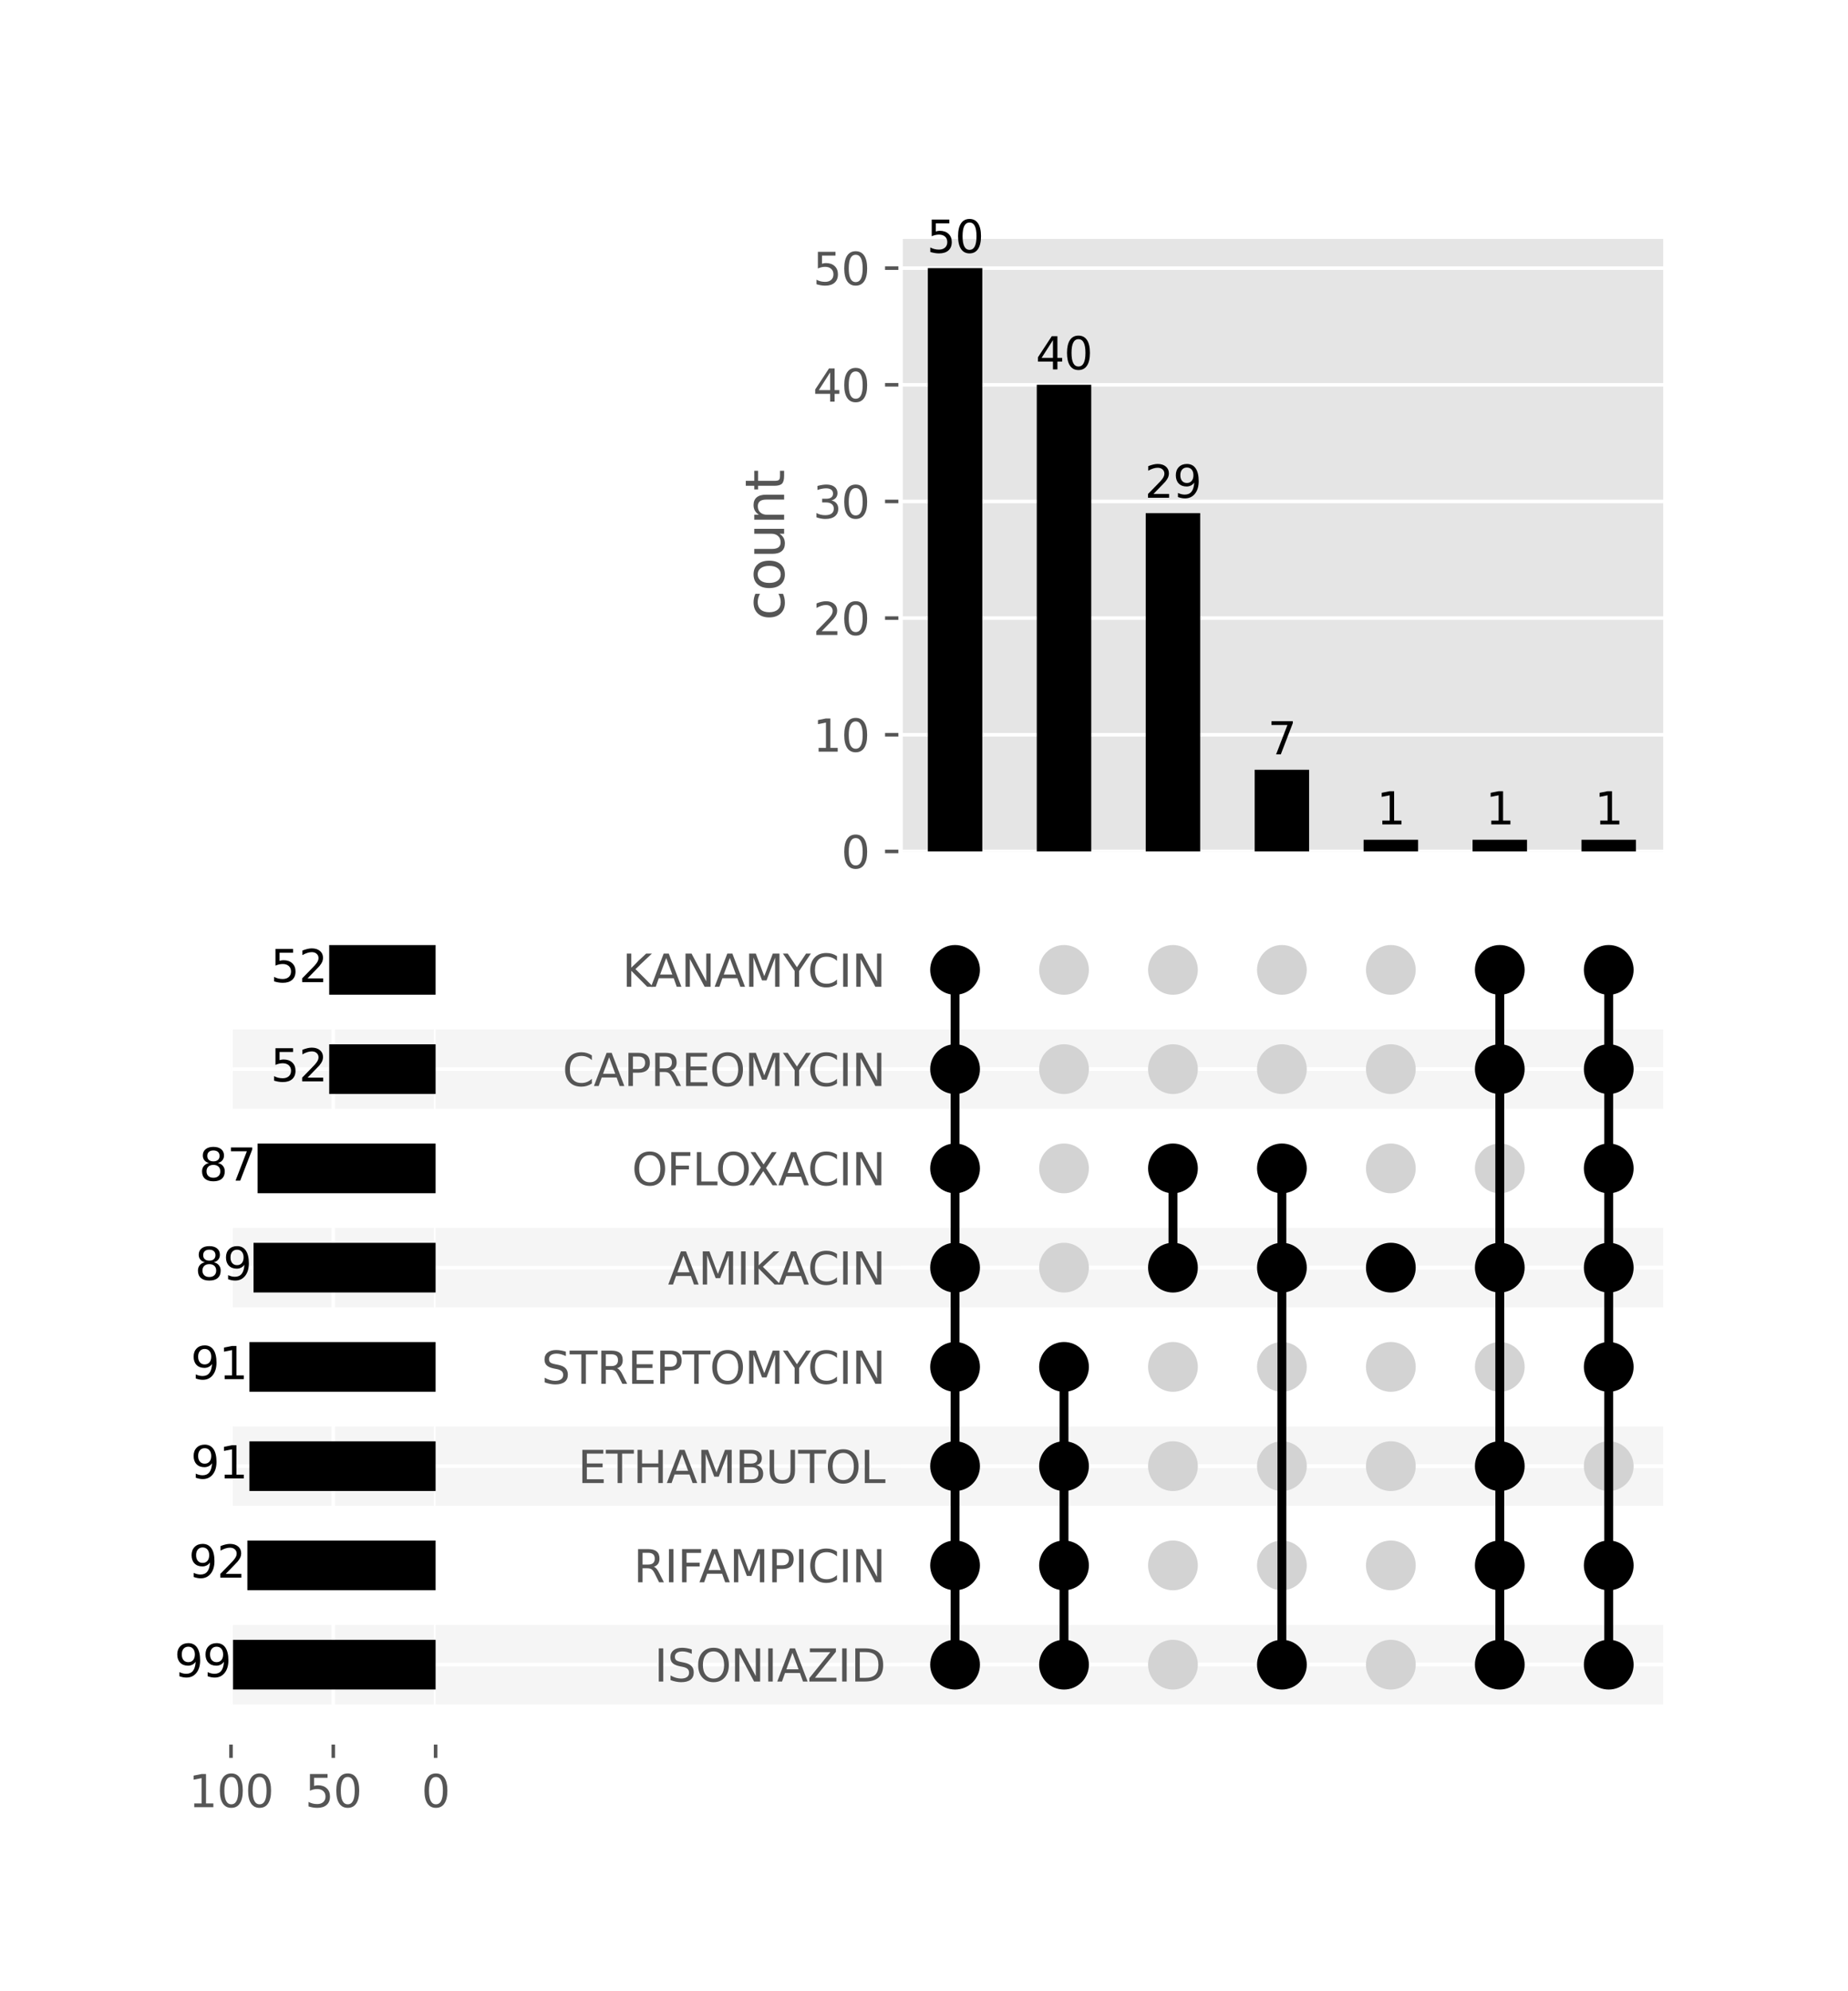 <?xml version="1.0" encoding="utf-8" standalone="no"?>
<!DOCTYPE svg PUBLIC "-//W3C//DTD SVG 1.1//EN"
  "http://www.w3.org/Graphics/SVG/1.1/DTD/svg11.dtd">
<svg height="448pt" version="1.1" viewBox="0 0 416 448" width="416pt" xmlns="http://www.w3.org/2000/svg" xmlns:xlink="http://www.w3.org/1999/xlink">
 <defs>
  <style type="text/css">*{stroke-linecap:butt;stroke-linejoin:round;}</style>
 </defs>
 <g id="figure_1">
  <g id="patch_1">
   <path d="M 0 448 
L 416 448 
L 416 0 
L 0 0 
z
" style="fill:#ffffff;"/>
  </g>
  <g id="axes_1"/>
  <g id="axes_2">
   <g id="patch_2">
    <path clip-path="url(#p3c4e59c5fb)" d="M 52 383.459 
L 374.4 383.459 
L 374.4 365.594 
L 52 365.594 
z
" style="fill:#f5f5f5;"/>
   </g>
   <g id="patch_3">
    <path clip-path="url(#p3c4e59c5fb)" d="M 52 338.798 
L 374.4 338.798 
L 374.4 320.933 
L 52 320.933 
z
" style="fill:#f5f5f5;"/>
   </g>
   <g id="patch_4">
    <path clip-path="url(#p3c4e59c5fb)" d="M 52 294.137 
L 374.4 294.137 
L 374.4 276.272 
L 52 276.272 
z
" style="fill:#f5f5f5;"/>
   </g>
   <g id="patch_5">
    <path clip-path="url(#p3c4e59c5fb)" d="M 52 249.476 
L 374.4 249.476 
L 374.4 231.611 
L 52 231.611 
z
" style="fill:#f5f5f5;"/>
   </g>
   <g id="matplotlib.axis_1"/>
   <g id="matplotlib.axis_2">
    <g id="ytick_1">
     <g id="line2d_1">
      <path clip-path="url(#p3c4e59c5fb)" d="M 52 374.526 
L 374.4 374.526 
" style="fill:none;stroke:#ffffff;stroke-linecap:square;stroke-width:0.8;"/>
     </g>
    </g>
    <g id="ytick_2">
     <g id="line2d_2">
      <path clip-path="url(#p3c4e59c5fb)" d="M 52 352.196 
L 374.4 352.196 
" style="fill:none;stroke:#ffffff;stroke-linecap:square;stroke-width:0.8;"/>
     </g>
    </g>
    <g id="ytick_3">
     <g id="line2d_3">
      <path clip-path="url(#p3c4e59c5fb)" d="M 52 329.865 
L 374.4 329.865 
" style="fill:none;stroke:#ffffff;stroke-linecap:square;stroke-width:0.8;"/>
     </g>
    </g>
    <g id="ytick_4">
     <g id="line2d_4">
      <path clip-path="url(#p3c4e59c5fb)" d="M 52 307.535 
L 374.4 307.535 
" style="fill:none;stroke:#ffffff;stroke-linecap:square;stroke-width:0.8;"/>
     </g>
    </g>
    <g id="ytick_5">
     <g id="line2d_5">
      <path clip-path="url(#p3c4e59c5fb)" d="M 52 285.204 
L 374.4 285.204 
" style="fill:none;stroke:#ffffff;stroke-linecap:square;stroke-width:0.8;"/>
     </g>
    </g>
    <g id="ytick_6">
     <g id="line2d_6">
      <path clip-path="url(#p3c4e59c5fb)" d="M 52 262.874 
L 374.4 262.874 
" style="fill:none;stroke:#ffffff;stroke-linecap:square;stroke-width:0.8;"/>
     </g>
    </g>
    <g id="ytick_7">
     <g id="line2d_7">
      <path clip-path="url(#p3c4e59c5fb)" d="M 52 240.543 
L 374.4 240.543 
" style="fill:none;stroke:#ffffff;stroke-linecap:square;stroke-width:0.8;"/>
     </g>
    </g>
    <g id="ytick_8">
     <g id="line2d_8">
      <path clip-path="url(#p3c4e59c5fb)" d="M 52 218.213 
L 374.4 218.213 
" style="fill:none;stroke:#ffffff;stroke-linecap:square;stroke-width:0.8;"/>
     </g>
    </g>
   </g>
  </g>
  <g id="axes_3">
   <g id="matplotlib.axis_3">
    <g id="ytick_9">
     <g id="line2d_9">
      <path clip-path="url(#p9ce8625aeb)" d="M 202.732 374.526 
L 374.4 374.526 
" style="fill:none;stroke:#ffffff;stroke-linecap:square;stroke-width:0.8;"/>
     </g>
     <g id="line2d_10"/>
     <g id="text_1">
      <!-- ISONIAZID -->
      <g style="fill:#555555;" transform="translate(147.29 378.326)scale(0.1 -0.1)">
       <defs>
        <path d="M 628 4666 
L 1259 4666 
L 1259 0 
L 628 0 
L 628 4666 
z
" id="DejaVuSans-49" transform="scale(0.016)"/>
        <path d="M 3425 4513 
L 3425 3897 
Q 3066 4069 2747 4153 
Q 2428 4238 2131 4238 
Q 1616 4238 1336 4038 
Q 1056 3838 1056 3469 
Q 1056 3159 1242 3001 
Q 1428 2844 1947 2747 
L 2328 2669 
Q 3034 2534 3370 2195 
Q 3706 1856 3706 1288 
Q 3706 609 3251 259 
Q 2797 -91 1919 -91 
Q 1588 -91 1214 -16 
Q 841 59 441 206 
L 441 856 
Q 825 641 1194 531 
Q 1563 422 1919 422 
Q 2459 422 2753 634 
Q 3047 847 3047 1241 
Q 3047 1584 2836 1778 
Q 2625 1972 2144 2069 
L 1759 2144 
Q 1053 2284 737 2584 
Q 422 2884 422 3419 
Q 422 4038 858 4394 
Q 1294 4750 2059 4750 
Q 2388 4750 2728 4690 
Q 3069 4631 3425 4513 
z
" id="DejaVuSans-53" transform="scale(0.016)"/>
        <path d="M 2522 4238 
Q 1834 4238 1429 3725 
Q 1025 3213 1025 2328 
Q 1025 1447 1429 934 
Q 1834 422 2522 422 
Q 3209 422 3611 934 
Q 4013 1447 4013 2328 
Q 4013 3213 3611 3725 
Q 3209 4238 2522 4238 
z
M 2522 4750 
Q 3503 4750 4090 4092 
Q 4678 3434 4678 2328 
Q 4678 1225 4090 567 
Q 3503 -91 2522 -91 
Q 1538 -91 948 565 
Q 359 1222 359 2328 
Q 359 3434 948 4092 
Q 1538 4750 2522 4750 
z
" id="DejaVuSans-4f" transform="scale(0.016)"/>
        <path d="M 628 4666 
L 1478 4666 
L 3547 763 
L 3547 4666 
L 4159 4666 
L 4159 0 
L 3309 0 
L 1241 3903 
L 1241 0 
L 628 0 
L 628 4666 
z
" id="DejaVuSans-4e" transform="scale(0.016)"/>
        <path d="M 2188 4044 
L 1331 1722 
L 3047 1722 
L 2188 4044 
z
M 1831 4666 
L 2547 4666 
L 4325 0 
L 3669 0 
L 3244 1197 
L 1141 1197 
L 716 0 
L 50 0 
L 1831 4666 
z
" id="DejaVuSans-41" transform="scale(0.016)"/>
        <path d="M 359 4666 
L 4025 4666 
L 4025 4184 
L 1075 531 
L 4097 531 
L 4097 0 
L 288 0 
L 288 481 
L 3238 4134 
L 359 4134 
L 359 4666 
z
" id="DejaVuSans-5a" transform="scale(0.016)"/>
        <path d="M 1259 4147 
L 1259 519 
L 2022 519 
Q 2988 519 3436 956 
Q 3884 1394 3884 2338 
Q 3884 3275 3436 3711 
Q 2988 4147 2022 4147 
L 1259 4147 
z
M 628 4666 
L 1925 4666 
Q 3281 4666 3915 4102 
Q 4550 3538 4550 2338 
Q 4550 1131 3912 565 
Q 3275 0 1925 0 
L 628 0 
L 628 4666 
z
" id="DejaVuSans-44" transform="scale(0.016)"/>
       </defs>
       <use xlink:href="#DejaVuSans-49"/>
       <use x="29.492" xlink:href="#DejaVuSans-53"/>
       <use x="92.969" xlink:href="#DejaVuSans-4f"/>
       <use x="171.68" xlink:href="#DejaVuSans-4e"/>
       <use x="246.484" xlink:href="#DejaVuSans-49"/>
       <use x="275.977" xlink:href="#DejaVuSans-41"/>
       <use x="344.385" xlink:href="#DejaVuSans-5a"/>
       <use x="412.891" xlink:href="#DejaVuSans-49"/>
       <use x="442.383" xlink:href="#DejaVuSans-44"/>
      </g>
     </g>
    </g>
    <g id="ytick_10">
     <g id="line2d_11">
      <path clip-path="url(#p9ce8625aeb)" d="M 202.732 352.196 
L 374.4 352.196 
" style="fill:none;stroke:#ffffff;stroke-linecap:square;stroke-width:0.8;"/>
     </g>
     <g id="line2d_12"/>
     <g id="text_2">
      <!-- RIFAMPICIN -->
      <g style="fill:#555555;" transform="translate(142.632 355.995)scale(0.1 -0.1)">
       <defs>
        <path d="M 2841 2188 
Q 3044 2119 3236 1894 
Q 3428 1669 3622 1275 
L 4263 0 
L 3584 0 
L 2988 1197 
Q 2756 1666 2539 1819 
Q 2322 1972 1947 1972 
L 1259 1972 
L 1259 0 
L 628 0 
L 628 4666 
L 2053 4666 
Q 2853 4666 3247 4331 
Q 3641 3997 3641 3322 
Q 3641 2881 3436 2590 
Q 3231 2300 2841 2188 
z
M 1259 4147 
L 1259 2491 
L 2053 2491 
Q 2509 2491 2742 2702 
Q 2975 2913 2975 3322 
Q 2975 3731 2742 3939 
Q 2509 4147 2053 4147 
L 1259 4147 
z
" id="DejaVuSans-52" transform="scale(0.016)"/>
        <path d="M 628 4666 
L 3309 4666 
L 3309 4134 
L 1259 4134 
L 1259 2759 
L 3109 2759 
L 3109 2228 
L 1259 2228 
L 1259 0 
L 628 0 
L 628 4666 
z
" id="DejaVuSans-46" transform="scale(0.016)"/>
        <path d="M 628 4666 
L 1569 4666 
L 2759 1491 
L 3956 4666 
L 4897 4666 
L 4897 0 
L 4281 0 
L 4281 4097 
L 3078 897 
L 2444 897 
L 1241 4097 
L 1241 0 
L 628 0 
L 628 4666 
z
" id="DejaVuSans-4d" transform="scale(0.016)"/>
        <path d="M 1259 4147 
L 1259 2394 
L 2053 2394 
Q 2494 2394 2734 2622 
Q 2975 2850 2975 3272 
Q 2975 3691 2734 3919 
Q 2494 4147 2053 4147 
L 1259 4147 
z
M 628 4666 
L 2053 4666 
Q 2838 4666 3239 4311 
Q 3641 3956 3641 3272 
Q 3641 2581 3239 2228 
Q 2838 1875 2053 1875 
L 1259 1875 
L 1259 0 
L 628 0 
L 628 4666 
z
" id="DejaVuSans-50" transform="scale(0.016)"/>
        <path d="M 4122 4306 
L 4122 3641 
Q 3803 3938 3442 4084 
Q 3081 4231 2675 4231 
Q 1875 4231 1450 3742 
Q 1025 3253 1025 2328 
Q 1025 1406 1450 917 
Q 1875 428 2675 428 
Q 3081 428 3442 575 
Q 3803 722 4122 1019 
L 4122 359 
Q 3791 134 3420 21 
Q 3050 -91 2638 -91 
Q 1578 -91 968 557 
Q 359 1206 359 2328 
Q 359 3453 968 4101 
Q 1578 4750 2638 4750 
Q 3056 4750 3426 4639 
Q 3797 4528 4122 4306 
z
" id="DejaVuSans-43" transform="scale(0.016)"/>
       </defs>
       <use xlink:href="#DejaVuSans-52"/>
       <use x="69.482" xlink:href="#DejaVuSans-49"/>
       <use x="98.975" xlink:href="#DejaVuSans-46"/>
       <use x="147.369" xlink:href="#DejaVuSans-41"/>
       <use x="215.777" xlink:href="#DejaVuSans-4d"/>
       <use x="302.057" xlink:href="#DejaVuSans-50"/>
       <use x="362.359" xlink:href="#DejaVuSans-49"/>
       <use x="391.852" xlink:href="#DejaVuSans-43"/>
       <use x="461.676" xlink:href="#DejaVuSans-49"/>
       <use x="491.168" xlink:href="#DejaVuSans-4e"/>
      </g>
     </g>
    </g>
    <g id="ytick_11">
     <g id="line2d_13">
      <path clip-path="url(#p9ce8625aeb)" d="M 202.732 329.865 
L 374.4 329.865 
" style="fill:none;stroke:#ffffff;stroke-linecap:square;stroke-width:0.8;"/>
     </g>
     <g id="line2d_14"/>
     <g id="text_3">
      <!-- ETHAMBUTOL -->
      <g style="fill:#555555;" transform="translate(130.086 333.665)scale(0.1 -0.1)">
       <defs>
        <path d="M 628 4666 
L 3578 4666 
L 3578 4134 
L 1259 4134 
L 1259 2753 
L 3481 2753 
L 3481 2222 
L 1259 2222 
L 1259 531 
L 3634 531 
L 3634 0 
L 628 0 
L 628 4666 
z
" id="DejaVuSans-45" transform="scale(0.016)"/>
        <path d="M -19 4666 
L 3928 4666 
L 3928 4134 
L 2272 4134 
L 2272 0 
L 1638 0 
L 1638 4134 
L -19 4134 
L -19 4666 
z
" id="DejaVuSans-54" transform="scale(0.016)"/>
        <path d="M 628 4666 
L 1259 4666 
L 1259 2753 
L 3553 2753 
L 3553 4666 
L 4184 4666 
L 4184 0 
L 3553 0 
L 3553 2222 
L 1259 2222 
L 1259 0 
L 628 0 
L 628 4666 
z
" id="DejaVuSans-48" transform="scale(0.016)"/>
        <path d="M 1259 2228 
L 1259 519 
L 2272 519 
Q 2781 519 3026 730 
Q 3272 941 3272 1375 
Q 3272 1813 3026 2020 
Q 2781 2228 2272 2228 
L 1259 2228 
z
M 1259 4147 
L 1259 2741 
L 2194 2741 
Q 2656 2741 2882 2914 
Q 3109 3088 3109 3444 
Q 3109 3797 2882 3972 
Q 2656 4147 2194 4147 
L 1259 4147 
z
M 628 4666 
L 2241 4666 
Q 2963 4666 3353 4366 
Q 3744 4066 3744 3513 
Q 3744 3084 3544 2831 
Q 3344 2578 2956 2516 
Q 3422 2416 3680 2098 
Q 3938 1781 3938 1306 
Q 3938 681 3513 340 
Q 3088 0 2303 0 
L 628 0 
L 628 4666 
z
" id="DejaVuSans-42" transform="scale(0.016)"/>
        <path d="M 556 4666 
L 1191 4666 
L 1191 1831 
Q 1191 1081 1462 751 
Q 1734 422 2344 422 
Q 2950 422 3222 751 
Q 3494 1081 3494 1831 
L 3494 4666 
L 4128 4666 
L 4128 1753 
Q 4128 841 3676 375 
Q 3225 -91 2344 -91 
Q 1459 -91 1007 375 
Q 556 841 556 1753 
L 556 4666 
z
" id="DejaVuSans-55" transform="scale(0.016)"/>
        <path d="M 628 4666 
L 1259 4666 
L 1259 531 
L 3531 531 
L 3531 0 
L 628 0 
L 628 4666 
z
" id="DejaVuSans-4c" transform="scale(0.016)"/>
       </defs>
       <use xlink:href="#DejaVuSans-45"/>
       <use x="63.184" xlink:href="#DejaVuSans-54"/>
       <use x="124.268" xlink:href="#DejaVuSans-48"/>
       <use x="199.463" xlink:href="#DejaVuSans-41"/>
       <use x="267.871" xlink:href="#DejaVuSans-4d"/>
       <use x="354.15" xlink:href="#DejaVuSans-42"/>
       <use x="422.754" xlink:href="#DejaVuSans-55"/>
       <use x="495.947" xlink:href="#DejaVuSans-54"/>
       <use x="557.031" xlink:href="#DejaVuSans-4f"/>
       <use x="635.742" xlink:href="#DejaVuSans-4c"/>
      </g>
     </g>
    </g>
    <g id="ytick_12">
     <g id="line2d_15">
      <path clip-path="url(#p9ce8625aeb)" d="M 202.732 307.535 
L 374.4 307.535 
" style="fill:none;stroke:#ffffff;stroke-linecap:square;stroke-width:0.8;"/>
     </g>
     <g id="line2d_16"/>
     <g id="text_4">
      <!-- STREPTOMYCIN -->
      <g style="fill:#555555;" transform="translate(121.9 311.334)scale(0.1 -0.1)">
       <defs>
        <path d="M -13 4666 
L 666 4666 
L 1959 2747 
L 3244 4666 
L 3922 4666 
L 2272 2222 
L 2272 0 
L 1638 0 
L 1638 2222 
L -13 4666 
z
" id="DejaVuSans-59" transform="scale(0.016)"/>
       </defs>
       <use xlink:href="#DejaVuSans-53"/>
       <use x="63.477" xlink:href="#DejaVuSans-54"/>
       <use x="124.561" xlink:href="#DejaVuSans-52"/>
       <use x="194.043" xlink:href="#DejaVuSans-45"/>
       <use x="257.227" xlink:href="#DejaVuSans-50"/>
       <use x="317.529" xlink:href="#DejaVuSans-54"/>
       <use x="378.613" xlink:href="#DejaVuSans-4f"/>
       <use x="457.324" xlink:href="#DejaVuSans-4d"/>
       <use x="543.604" xlink:href="#DejaVuSans-59"/>
       <use x="599.188" xlink:href="#DejaVuSans-43"/>
       <use x="669.012" xlink:href="#DejaVuSans-49"/>
       <use x="698.504" xlink:href="#DejaVuSans-4e"/>
      </g>
     </g>
    </g>
    <g id="ytick_13">
     <g id="line2d_17">
      <path clip-path="url(#p9ce8625aeb)" d="M 202.732 285.204 
L 374.4 285.204 
" style="fill:none;stroke:#ffffff;stroke-linecap:square;stroke-width:0.8;"/>
     </g>
     <g id="line2d_18"/>
     <g id="text_5">
      <!-- AMIKACIN -->
      <g style="fill:#555555;" transform="translate(150.351 289.004)scale(0.1 -0.1)">
       <defs>
        <path d="M 628 4666 
L 1259 4666 
L 1259 2694 
L 3353 4666 
L 4166 4666 
L 1850 2491 
L 4331 0 
L 3500 0 
L 1259 2247 
L 1259 0 
L 628 0 
L 628 4666 
z
" id="DejaVuSans-4b" transform="scale(0.016)"/>
       </defs>
       <use xlink:href="#DejaVuSans-41"/>
       <use x="68.408" xlink:href="#DejaVuSans-4d"/>
       <use x="154.688" xlink:href="#DejaVuSans-49"/>
       <use x="184.18" xlink:href="#DejaVuSans-4b"/>
       <use x="248.006" xlink:href="#DejaVuSans-41"/>
       <use x="314.664" xlink:href="#DejaVuSans-43"/>
       <use x="384.488" xlink:href="#DejaVuSans-49"/>
       <use x="413.98" xlink:href="#DejaVuSans-4e"/>
      </g>
     </g>
    </g>
    <g id="ytick_14">
     <g id="line2d_19">
      <path clip-path="url(#p9ce8625aeb)" d="M 202.732 262.874 
L 374.4 262.874 
" style="fill:none;stroke:#ffffff;stroke-linecap:square;stroke-width:0.8;"/>
     </g>
     <g id="line2d_20"/>
     <g id="text_6">
      <!-- OFLOXACIN -->
      <g style="fill:#555555;" transform="translate(142.236 266.673)scale(0.1 -0.1)">
       <defs>
        <path d="M 403 4666 
L 1081 4666 
L 2241 2931 
L 3406 4666 
L 4084 4666 
L 2584 2425 
L 4184 0 
L 3506 0 
L 2194 1984 
L 872 0 
L 191 0 
L 1856 2491 
L 403 4666 
z
" id="DejaVuSans-58" transform="scale(0.016)"/>
       </defs>
       <use xlink:href="#DejaVuSans-4f"/>
       <use x="78.711" xlink:href="#DejaVuSans-46"/>
       <use x="136.23" xlink:href="#DejaVuSans-4c"/>
       <use x="188.318" xlink:href="#DejaVuSans-4f"/>
       <use x="260.654" xlink:href="#DejaVuSans-58"/>
       <use x="329.16" xlink:href="#DejaVuSans-41"/>
       <use x="395.818" xlink:href="#DejaVuSans-43"/>
       <use x="465.643" xlink:href="#DejaVuSans-49"/>
       <use x="495.135" xlink:href="#DejaVuSans-4e"/>
      </g>
     </g>
    </g>
    <g id="ytick_15">
     <g id="line2d_21">
      <path clip-path="url(#p9ce8625aeb)" d="M 202.732 240.543 
L 374.4 240.543 
" style="fill:none;stroke:#ffffff;stroke-linecap:square;stroke-width:0.8;"/>
     </g>
     <g id="line2d_22"/>
     <g id="text_7">
      <!-- CAPREOMYCIN -->
      <g style="fill:#555555;" transform="translate(126.64 244.343)scale(0.1 -0.1)">
       <use xlink:href="#DejaVuSans-43"/>
       <use x="69.824" xlink:href="#DejaVuSans-41"/>
       <use x="138.232" xlink:href="#DejaVuSans-50"/>
       <use x="198.535" xlink:href="#DejaVuSans-52"/>
       <use x="268.018" xlink:href="#DejaVuSans-45"/>
       <use x="331.201" xlink:href="#DejaVuSans-4f"/>
       <use x="409.912" xlink:href="#DejaVuSans-4d"/>
       <use x="496.191" xlink:href="#DejaVuSans-59"/>
       <use x="551.775" xlink:href="#DejaVuSans-43"/>
       <use x="621.6" xlink:href="#DejaVuSans-49"/>
       <use x="651.092" xlink:href="#DejaVuSans-4e"/>
      </g>
     </g>
    </g>
    <g id="ytick_16">
     <g id="line2d_23">
      <path clip-path="url(#p9ce8625aeb)" d="M 202.732 218.213 
L 374.4 218.213 
" style="fill:none;stroke:#ffffff;stroke-linecap:square;stroke-width:0.8;"/>
     </g>
     <g id="line2d_24"/>
     <g id="text_8">
      <!-- KANAMYCIN -->
      <g style="fill:#555555;" transform="translate(140.087 222.012)scale(0.1 -0.1)">
       <use xlink:href="#DejaVuSans-4b"/>
       <use x="63.826" xlink:href="#DejaVuSans-41"/>
       <use x="132.234" xlink:href="#DejaVuSans-4e"/>
       <use x="207.039" xlink:href="#DejaVuSans-41"/>
       <use x="275.447" xlink:href="#DejaVuSans-4d"/>
       <use x="361.727" xlink:href="#DejaVuSans-59"/>
       <use x="417.311" xlink:href="#DejaVuSans-43"/>
       <use x="487.135" xlink:href="#DejaVuSans-49"/>
       <use x="516.627" xlink:href="#DejaVuSans-4e"/>
      </g>
     </g>
    </g>
   </g>
   <g id="PathCollection_1">
    <defs>
     <path d="M 0 5.6 
C 1.485 5.6 2.91 5.01 3.96 3.96 
C 5.01 2.91 5.6 1.485 5.6 -0 
C 5.6 -1.485 5.01 -2.91 3.96 -3.96 
C 2.91 -5.01 1.485 -5.6 0 -5.6 
C -1.485 -5.6 -2.91 -5.01 -3.96 -3.96 
C -5.01 -2.91 -5.6 -1.485 -5.6 0 
C -5.6 1.485 -5.01 2.91 -3.96 3.96 
C -2.91 5.01 -1.485 5.6 0 5.6 
z
" id="C0_0_7c433941d1"/>
    </defs>
    <g clip-path="url(#p9ce8625aeb)">
     <use x="214.994" xlink:href="#C0_0_7c433941d1" y="374.526"/>
    </g>
    <g clip-path="url(#p9ce8625aeb)">
     <use x="214.994" xlink:href="#C0_0_7c433941d1" y="352.196"/>
    </g>
    <g clip-path="url(#p9ce8625aeb)">
     <use x="214.994" xlink:href="#C0_0_7c433941d1" y="329.865"/>
    </g>
    <g clip-path="url(#p9ce8625aeb)">
     <use x="214.994" xlink:href="#C0_0_7c433941d1" y="307.535"/>
    </g>
    <g clip-path="url(#p9ce8625aeb)">
     <use x="214.994" xlink:href="#C0_0_7c433941d1" y="285.204"/>
    </g>
    <g clip-path="url(#p9ce8625aeb)">
     <use x="214.994" xlink:href="#C0_0_7c433941d1" y="262.874"/>
    </g>
    <g clip-path="url(#p9ce8625aeb)">
     <use x="214.994" xlink:href="#C0_0_7c433941d1" y="240.543"/>
    </g>
    <g clip-path="url(#p9ce8625aeb)">
     <use x="214.994" xlink:href="#C0_0_7c433941d1" y="218.213"/>
    </g>
    <g clip-path="url(#p9ce8625aeb)">
     <use x="239.518" xlink:href="#C0_0_7c433941d1" y="374.526"/>
    </g>
    <g clip-path="url(#p9ce8625aeb)">
     <use x="239.518" xlink:href="#C0_0_7c433941d1" y="352.196"/>
    </g>
    <g clip-path="url(#p9ce8625aeb)">
     <use x="239.518" xlink:href="#C0_0_7c433941d1" y="329.865"/>
    </g>
    <g clip-path="url(#p9ce8625aeb)">
     <use x="239.518" xlink:href="#C0_0_7c433941d1" y="307.535"/>
    </g>
    <g clip-path="url(#p9ce8625aeb)">
     <use style="fill:#d3d3d3;" x="239.518" xlink:href="#C0_0_7c433941d1" y="285.204"/>
    </g>
    <g clip-path="url(#p9ce8625aeb)">
     <use style="fill:#d3d3d3;" x="239.518" xlink:href="#C0_0_7c433941d1" y="262.874"/>
    </g>
    <g clip-path="url(#p9ce8625aeb)">
     <use style="fill:#d3d3d3;" x="239.518" xlink:href="#C0_0_7c433941d1" y="240.543"/>
    </g>
    <g clip-path="url(#p9ce8625aeb)">
     <use style="fill:#d3d3d3;" x="239.518" xlink:href="#C0_0_7c433941d1" y="218.213"/>
    </g>
    <g clip-path="url(#p9ce8625aeb)">
     <use style="fill:#d3d3d3;" x="264.042" xlink:href="#C0_0_7c433941d1" y="374.526"/>
    </g>
    <g clip-path="url(#p9ce8625aeb)">
     <use style="fill:#d3d3d3;" x="264.042" xlink:href="#C0_0_7c433941d1" y="352.196"/>
    </g>
    <g clip-path="url(#p9ce8625aeb)">
     <use style="fill:#d3d3d3;" x="264.042" xlink:href="#C0_0_7c433941d1" y="329.865"/>
    </g>
    <g clip-path="url(#p9ce8625aeb)">
     <use style="fill:#d3d3d3;" x="264.042" xlink:href="#C0_0_7c433941d1" y="307.535"/>
    </g>
    <g clip-path="url(#p9ce8625aeb)">
     <use x="264.042" xlink:href="#C0_0_7c433941d1" y="285.204"/>
    </g>
    <g clip-path="url(#p9ce8625aeb)">
     <use x="264.042" xlink:href="#C0_0_7c433941d1" y="262.874"/>
    </g>
    <g clip-path="url(#p9ce8625aeb)">
     <use style="fill:#d3d3d3;" x="264.042" xlink:href="#C0_0_7c433941d1" y="240.543"/>
    </g>
    <g clip-path="url(#p9ce8625aeb)">
     <use style="fill:#d3d3d3;" x="264.042" xlink:href="#C0_0_7c433941d1" y="218.213"/>
    </g>
    <g clip-path="url(#p9ce8625aeb)">
     <use x="288.566" xlink:href="#C0_0_7c433941d1" y="374.526"/>
    </g>
    <g clip-path="url(#p9ce8625aeb)">
     <use style="fill:#d3d3d3;" x="288.566" xlink:href="#C0_0_7c433941d1" y="352.196"/>
    </g>
    <g clip-path="url(#p9ce8625aeb)">
     <use style="fill:#d3d3d3;" x="288.566" xlink:href="#C0_0_7c433941d1" y="329.865"/>
    </g>
    <g clip-path="url(#p9ce8625aeb)">
     <use style="fill:#d3d3d3;" x="288.566" xlink:href="#C0_0_7c433941d1" y="307.535"/>
    </g>
    <g clip-path="url(#p9ce8625aeb)">
     <use x="288.566" xlink:href="#C0_0_7c433941d1" y="285.204"/>
    </g>
    <g clip-path="url(#p9ce8625aeb)">
     <use x="288.566" xlink:href="#C0_0_7c433941d1" y="262.874"/>
    </g>
    <g clip-path="url(#p9ce8625aeb)">
     <use style="fill:#d3d3d3;" x="288.566" xlink:href="#C0_0_7c433941d1" y="240.543"/>
    </g>
    <g clip-path="url(#p9ce8625aeb)">
     <use style="fill:#d3d3d3;" x="288.566" xlink:href="#C0_0_7c433941d1" y="218.213"/>
    </g>
    <g clip-path="url(#p9ce8625aeb)">
     <use style="fill:#d3d3d3;" x="313.09" xlink:href="#C0_0_7c433941d1" y="374.526"/>
    </g>
    <g clip-path="url(#p9ce8625aeb)">
     <use style="fill:#d3d3d3;" x="313.09" xlink:href="#C0_0_7c433941d1" y="352.196"/>
    </g>
    <g clip-path="url(#p9ce8625aeb)">
     <use style="fill:#d3d3d3;" x="313.09" xlink:href="#C0_0_7c433941d1" y="329.865"/>
    </g>
    <g clip-path="url(#p9ce8625aeb)">
     <use style="fill:#d3d3d3;" x="313.09" xlink:href="#C0_0_7c433941d1" y="307.535"/>
    </g>
    <g clip-path="url(#p9ce8625aeb)">
     <use x="313.09" xlink:href="#C0_0_7c433941d1" y="285.204"/>
    </g>
    <g clip-path="url(#p9ce8625aeb)">
     <use style="fill:#d3d3d3;" x="313.09" xlink:href="#C0_0_7c433941d1" y="262.874"/>
    </g>
    <g clip-path="url(#p9ce8625aeb)">
     <use style="fill:#d3d3d3;" x="313.09" xlink:href="#C0_0_7c433941d1" y="240.543"/>
    </g>
    <g clip-path="url(#p9ce8625aeb)">
     <use style="fill:#d3d3d3;" x="313.09" xlink:href="#C0_0_7c433941d1" y="218.213"/>
    </g>
    <g clip-path="url(#p9ce8625aeb)">
     <use x="337.614" xlink:href="#C0_0_7c433941d1" y="374.526"/>
    </g>
    <g clip-path="url(#p9ce8625aeb)">
     <use x="337.614" xlink:href="#C0_0_7c433941d1" y="352.196"/>
    </g>
    <g clip-path="url(#p9ce8625aeb)">
     <use x="337.614" xlink:href="#C0_0_7c433941d1" y="329.865"/>
    </g>
    <g clip-path="url(#p9ce8625aeb)">
     <use style="fill:#d3d3d3;" x="337.614" xlink:href="#C0_0_7c433941d1" y="307.535"/>
    </g>
    <g clip-path="url(#p9ce8625aeb)">
     <use x="337.614" xlink:href="#C0_0_7c433941d1" y="285.204"/>
    </g>
    <g clip-path="url(#p9ce8625aeb)">
     <use style="fill:#d3d3d3;" x="337.614" xlink:href="#C0_0_7c433941d1" y="262.874"/>
    </g>
    <g clip-path="url(#p9ce8625aeb)">
     <use x="337.614" xlink:href="#C0_0_7c433941d1" y="240.543"/>
    </g>
    <g clip-path="url(#p9ce8625aeb)">
     <use x="337.614" xlink:href="#C0_0_7c433941d1" y="218.213"/>
    </g>
    <g clip-path="url(#p9ce8625aeb)">
     <use x="362.138" xlink:href="#C0_0_7c433941d1" y="374.526"/>
    </g>
    <g clip-path="url(#p9ce8625aeb)">
     <use x="362.138" xlink:href="#C0_0_7c433941d1" y="352.196"/>
    </g>
    <g clip-path="url(#p9ce8625aeb)">
     <use style="fill:#d3d3d3;" x="362.138" xlink:href="#C0_0_7c433941d1" y="329.865"/>
    </g>
    <g clip-path="url(#p9ce8625aeb)">
     <use x="362.138" xlink:href="#C0_0_7c433941d1" y="307.535"/>
    </g>
    <g clip-path="url(#p9ce8625aeb)">
     <use x="362.138" xlink:href="#C0_0_7c433941d1" y="285.204"/>
    </g>
    <g clip-path="url(#p9ce8625aeb)">
     <use x="362.138" xlink:href="#C0_0_7c433941d1" y="262.874"/>
    </g>
    <g clip-path="url(#p9ce8625aeb)">
     <use x="362.138" xlink:href="#C0_0_7c433941d1" y="240.543"/>
    </g>
    <g clip-path="url(#p9ce8625aeb)">
     <use x="362.138" xlink:href="#C0_0_7c433941d1" y="218.213"/>
    </g>
   </g>
   <g id="LineCollection_1">
    <path clip-path="url(#p9ce8625aeb)" d="M 214.994 374.526 
L 214.994 218.213 
" style="fill:none;stroke:#000000;stroke-width:2;"/>
    <path clip-path="url(#p9ce8625aeb)" d="M 239.518 374.526 
L 239.518 307.535 
" style="fill:none;stroke:#000000;stroke-width:2;"/>
    <path clip-path="url(#p9ce8625aeb)" d="M 264.042 285.204 
L 264.042 262.874 
" style="fill:none;stroke:#000000;stroke-width:2;"/>
    <path clip-path="url(#p9ce8625aeb)" d="M 288.566 374.526 
L 288.566 262.874 
" style="fill:none;stroke:#000000;stroke-width:2;"/>
    <path clip-path="url(#p9ce8625aeb)" d="M 313.09 285.204 
L 313.09 285.204 
" style="fill:none;stroke:#000000;stroke-width:2;"/>
    <path clip-path="url(#p9ce8625aeb)" d="M 337.614 374.526 
L 337.614 218.213 
" style="fill:none;stroke:#000000;stroke-width:2;"/>
    <path clip-path="url(#p9ce8625aeb)" d="M 362.138 374.526 
L 362.138 218.213 
" style="fill:none;stroke:#000000;stroke-width:2;"/>
   </g>
  </g>
  <g id="axes_4">
   <g id="matplotlib.axis_4">
    <g id="xtick_1">
     <g id="line2d_25">
      <path clip-path="url(#p7e803b9235)" d="M 98.057 392 
L 98.057 204.089 
" style="fill:none;stroke:#ffffff;stroke-linecap:square;stroke-width:0.8;"/>
     </g>
     <g id="line2d_26">
      <defs>
       <path d="M 0 0 
L 0 3.5 
" id="m92587e06f6" style="stroke:#555555;stroke-width:0.8;"/>
      </defs>
      <g>
       <use style="fill:#555555;stroke:#555555;stroke-width:0.8;" x="98.057" xlink:href="#m92587e06f6" y="392"/>
      </g>
     </g>
     <g id="text_9">
      <!-- 0 -->
      <g style="fill:#555555;" transform="translate(94.876 406.598)scale(0.1 -0.1)">
       <defs>
        <path d="M 2034 4250 
Q 1547 4250 1301 3770 
Q 1056 3291 1056 2328 
Q 1056 1369 1301 889 
Q 1547 409 2034 409 
Q 2525 409 2770 889 
Q 3016 1369 3016 2328 
Q 3016 3291 2770 3770 
Q 2525 4250 2034 4250 
z
M 2034 4750 
Q 2819 4750 3233 4129 
Q 3647 3509 3647 2328 
Q 3647 1150 3233 529 
Q 2819 -91 2034 -91 
Q 1250 -91 836 529 
Q 422 1150 422 2328 
Q 422 3509 836 4129 
Q 1250 4750 2034 4750 
z
" id="DejaVuSans-30" transform="scale(0.016)"/>
       </defs>
       <use xlink:href="#DejaVuSans-30"/>
      </g>
     </g>
    </g>
    <g id="xtick_2">
     <g id="line2d_27">
      <path clip-path="url(#p7e803b9235)" d="M 75.029 392 
L 75.029 204.089 
" style="fill:none;stroke:#ffffff;stroke-linecap:square;stroke-width:0.8;"/>
     </g>
     <g id="line2d_28">
      <g>
       <use style="fill:#555555;stroke:#555555;stroke-width:0.8;" x="75.029" xlink:href="#m92587e06f6" y="392"/>
      </g>
     </g>
     <g id="text_10">
      <!-- 50 -->
      <g style="fill:#555555;" transform="translate(68.666 406.598)scale(0.1 -0.1)">
       <defs>
        <path d="M 691 4666 
L 3169 4666 
L 3169 4134 
L 1269 4134 
L 1269 2991 
Q 1406 3038 1543 3061 
Q 1681 3084 1819 3084 
Q 2600 3084 3056 2656 
Q 3513 2228 3513 1497 
Q 3513 744 3044 326 
Q 2575 -91 1722 -91 
Q 1428 -91 1123 -41 
Q 819 9 494 109 
L 494 744 
Q 775 591 1075 516 
Q 1375 441 1709 441 
Q 2250 441 2565 725 
Q 2881 1009 2881 1497 
Q 2881 1984 2565 2268 
Q 2250 2553 1709 2553 
Q 1456 2553 1204 2497 
Q 953 2441 691 2322 
L 691 4666 
z
" id="DejaVuSans-35" transform="scale(0.016)"/>
       </defs>
       <use xlink:href="#DejaVuSans-35"/>
       <use x="63.623" xlink:href="#DejaVuSans-30"/>
      </g>
     </g>
    </g>
    <g id="xtick_3">
     <g id="line2d_29">
      <path clip-path="url(#p7e803b9235)" d="M 52 392 
L 52 204.089 
" style="fill:none;stroke:#ffffff;stroke-linecap:square;stroke-width:0.8;"/>
     </g>
     <g id="line2d_30">
      <g>
       <use style="fill:#555555;stroke:#555555;stroke-width:0.8;" x="52" xlink:href="#m92587e06f6" y="392"/>
      </g>
     </g>
     <g id="text_11">
      <!-- 100 -->
      <g style="fill:#555555;" transform="translate(42.456 406.598)scale(0.1 -0.1)">
       <defs>
        <path d="M 794 531 
L 1825 531 
L 1825 4091 
L 703 3866 
L 703 4441 
L 1819 4666 
L 2450 4666 
L 2450 531 
L 3481 531 
L 3481 0 
L 794 0 
L 794 531 
z
" id="DejaVuSans-31" transform="scale(0.016)"/>
       </defs>
       <use xlink:href="#DejaVuSans-31"/>
       <use x="63.623" xlink:href="#DejaVuSans-30"/>
       <use x="127.246" xlink:href="#DejaVuSans-30"/>
      </g>
     </g>
    </g>
   </g>
   <g id="patch_6">
    <path clip-path="url(#p7e803b9235)" d="M 98.057 380.109 
L 52.461 380.109 
L 52.461 368.944 
L 98.057 368.944 
z
"/>
   </g>
   <g id="patch_7">
    <path clip-path="url(#p7e803b9235)" d="M 98.057 357.779 
L 55.685 357.779 
L 55.685 346.613 
L 98.057 346.613 
z
"/>
   </g>
   <g id="patch_8">
    <path clip-path="url(#p7e803b9235)" d="M 98.057 335.448 
L 56.145 335.448 
L 56.145 324.283 
L 98.057 324.283 
z
"/>
   </g>
   <g id="patch_9">
    <path clip-path="url(#p7e803b9235)" d="M 98.057 313.118 
L 56.145 313.118 
L 56.145 301.952 
L 98.057 301.952 
z
"/>
   </g>
   <g id="patch_10">
    <path clip-path="url(#p7e803b9235)" d="M 98.057 290.787 
L 57.066 290.787 
L 57.066 279.622 
L 98.057 279.622 
z
"/>
   </g>
   <g id="patch_11">
    <path clip-path="url(#p7e803b9235)" d="M 98.057 268.457 
L 57.987 268.457 
L 57.987 257.291 
L 98.057 257.291 
z
"/>
   </g>
   <g id="patch_12">
    <path clip-path="url(#p7e803b9235)" d="M 98.057 246.126 
L 74.107 246.126 
L 74.107 234.961 
L 98.057 234.961 
z
"/>
   </g>
   <g id="patch_13">
    <path clip-path="url(#p7e803b9235)" d="M 98.057 223.796 
L 74.107 223.796 
L 74.107 212.63 
L 98.057 212.63 
z
"/>
   </g>
   <g id="patch_14">
    <path d="M 52 392 
L 98.057 392 
" style="fill:none;stroke:#ffffff;stroke-linecap:square;stroke-linejoin:miter;"/>
   </g>
   <g id="text_12">
    <!-- 99 -->
    <g transform="translate(39.257 377.286)scale(0.1 -0.1)">
     <defs>
      <path d="M 703 97 
L 703 672 
Q 941 559 1184 500 
Q 1428 441 1663 441 
Q 2288 441 2617 861 
Q 2947 1281 2994 2138 
Q 2813 1869 2534 1725 
Q 2256 1581 1919 1581 
Q 1219 1581 811 2004 
Q 403 2428 403 3163 
Q 403 3881 828 4315 
Q 1253 4750 1959 4750 
Q 2769 4750 3195 4129 
Q 3622 3509 3622 2328 
Q 3622 1225 3098 567 
Q 2575 -91 1691 -91 
Q 1453 -91 1209 -44 
Q 966 3 703 97 
z
M 1959 2075 
Q 2384 2075 2632 2365 
Q 2881 2656 2881 3163 
Q 2881 3666 2632 3958 
Q 2384 4250 1959 4250 
Q 1534 4250 1286 3958 
Q 1038 3666 1038 3163 
Q 1038 2656 1286 2365 
Q 1534 2075 1959 2075 
z
" id="DejaVuSans-39" transform="scale(0.016)"/>
     </defs>
     <use xlink:href="#DejaVuSans-39"/>
     <use x="63.623" xlink:href="#DejaVuSans-39"/>
    </g>
   </g>
   <g id="text_13">
    <!-- 92 -->
    <g transform="translate(42.481 354.955)scale(0.1 -0.1)">
     <defs>
      <path d="M 1228 531 
L 3431 531 
L 3431 0 
L 469 0 
L 469 531 
Q 828 903 1448 1529 
Q 2069 2156 2228 2338 
Q 2531 2678 2651 2914 
Q 2772 3150 2772 3378 
Q 2772 3750 2511 3984 
Q 2250 4219 1831 4219 
Q 1534 4219 1204 4116 
Q 875 4013 500 3803 
L 500 4441 
Q 881 4594 1212 4672 
Q 1544 4750 1819 4750 
Q 2544 4750 2975 4387 
Q 3406 4025 3406 3419 
Q 3406 3131 3298 2873 
Q 3191 2616 2906 2266 
Q 2828 2175 2409 1742 
Q 1991 1309 1228 531 
z
" id="DejaVuSans-32" transform="scale(0.016)"/>
     </defs>
     <use xlink:href="#DejaVuSans-39"/>
     <use x="63.623" xlink:href="#DejaVuSans-32"/>
    </g>
   </g>
   <g id="text_14">
    <!-- 91 -->
    <g transform="translate(42.941 332.625)scale(0.1 -0.1)">
     <use xlink:href="#DejaVuSans-39"/>
     <use x="63.623" xlink:href="#DejaVuSans-31"/>
    </g>
   </g>
   <g id="text_15">
    <!-- 91 -->
    <g transform="translate(42.941 310.294)scale(0.1 -0.1)">
     <use xlink:href="#DejaVuSans-39"/>
     <use x="63.623" xlink:href="#DejaVuSans-31"/>
    </g>
   </g>
   <g id="text_16">
    <!-- 89 -->
    <g transform="translate(43.863 287.964)scale(0.1 -0.1)">
     <defs>
      <path d="M 2034 2216 
Q 1584 2216 1326 1975 
Q 1069 1734 1069 1313 
Q 1069 891 1326 650 
Q 1584 409 2034 409 
Q 2484 409 2743 651 
Q 3003 894 3003 1313 
Q 3003 1734 2745 1975 
Q 2488 2216 2034 2216 
z
M 1403 2484 
Q 997 2584 770 2862 
Q 544 3141 544 3541 
Q 544 4100 942 4425 
Q 1341 4750 2034 4750 
Q 2731 4750 3128 4425 
Q 3525 4100 3525 3541 
Q 3525 3141 3298 2862 
Q 3072 2584 2669 2484 
Q 3125 2378 3379 2068 
Q 3634 1759 3634 1313 
Q 3634 634 3220 271 
Q 2806 -91 2034 -91 
Q 1263 -91 848 271 
Q 434 634 434 1313 
Q 434 1759 690 2068 
Q 947 2378 1403 2484 
z
M 1172 3481 
Q 1172 3119 1398 2916 
Q 1625 2713 2034 2713 
Q 2441 2713 2670 2916 
Q 2900 3119 2900 3481 
Q 2900 3844 2670 4047 
Q 2441 4250 2034 4250 
Q 1625 4250 1398 4047 
Q 1172 3844 1172 3481 
z
" id="DejaVuSans-38" transform="scale(0.016)"/>
     </defs>
     <use xlink:href="#DejaVuSans-38"/>
     <use x="63.623" xlink:href="#DejaVuSans-39"/>
    </g>
   </g>
   <g id="text_17">
    <!-- 87 -->
    <g transform="translate(44.784 265.633)scale(0.1 -0.1)">
     <defs>
      <path d="M 525 4666 
L 3525 4666 
L 3525 4397 
L 1831 0 
L 1172 0 
L 2766 4134 
L 525 4134 
L 525 4666 
z
" id="DejaVuSans-37" transform="scale(0.016)"/>
     </defs>
     <use xlink:href="#DejaVuSans-38"/>
     <use x="63.623" xlink:href="#DejaVuSans-37"/>
    </g>
   </g>
   <g id="text_18">
    <!-- 52 -->
    <g transform="translate(60.904 243.303)scale(0.1 -0.1)">
     <use xlink:href="#DejaVuSans-35"/>
     <use x="63.623" xlink:href="#DejaVuSans-32"/>
    </g>
   </g>
   <g id="text_19">
    <!-- 52 -->
    <g transform="translate(60.904 220.972)scale(0.1 -0.1)">
     <use xlink:href="#DejaVuSans-35"/>
     <use x="63.623" xlink:href="#DejaVuSans-32"/>
    </g>
   </g>
  </g>
  <g id="axes_5">
   <g id="patch_15">
    <path d="M 202.732 191.561 
L 374.4 191.561 
L 374.4 53.76 
L 202.732 53.76 
z
" style="fill:#e5e5e5;"/>
   </g>
   <g id="matplotlib.axis_5">
    <g id="ytick_17">
     <g id="line2d_31">
      <path clip-path="url(#pa6d10d72c1)" d="M 202.732 191.561 
L 374.4 191.561 
" style="fill:none;stroke:#ffffff;stroke-linecap:square;stroke-width:0.8;"/>
     </g>
     <g id="line2d_32">
      <defs>
       <path d="M 0 0 
L -3.5 0 
" id="m4e10022a38" style="stroke:#555555;stroke-width:0.8;"/>
      </defs>
      <g>
       <use style="fill:#555555;stroke:#555555;stroke-width:0.8;" x="202.732" xlink:href="#m4e10022a38" y="191.561"/>
      </g>
     </g>
     <g id="text_20">
      <!-- 0 -->
      <g style="fill:#555555;" transform="translate(189.37 195.361)scale(0.1 -0.1)">
       <use xlink:href="#DejaVuSans-30"/>
      </g>
     </g>
    </g>
    <g id="ytick_18">
     <g id="line2d_33">
      <path clip-path="url(#pa6d10d72c1)" d="M 202.732 165.314 
L 374.4 165.314 
" style="fill:none;stroke:#ffffff;stroke-linecap:square;stroke-width:0.8;"/>
     </g>
     <g id="line2d_34">
      <g>
       <use style="fill:#555555;stroke:#555555;stroke-width:0.8;" x="202.732" xlink:href="#m4e10022a38" y="165.314"/>
      </g>
     </g>
     <g id="text_21">
      <!-- 10 -->
      <g style="fill:#555555;" transform="translate(183.007 169.113)scale(0.1 -0.1)">
       <use xlink:href="#DejaVuSans-31"/>
       <use x="63.623" xlink:href="#DejaVuSans-30"/>
      </g>
     </g>
    </g>
    <g id="ytick_19">
     <g id="line2d_35">
      <path clip-path="url(#pa6d10d72c1)" d="M 202.732 139.066 
L 374.4 139.066 
" style="fill:none;stroke:#ffffff;stroke-linecap:square;stroke-width:0.8;"/>
     </g>
     <g id="line2d_36">
      <g>
       <use style="fill:#555555;stroke:#555555;stroke-width:0.8;" x="202.732" xlink:href="#m4e10022a38" y="139.066"/>
      </g>
     </g>
     <g id="text_22">
      <!-- 20 -->
      <g style="fill:#555555;" transform="translate(183.007 142.865)scale(0.1 -0.1)">
       <use xlink:href="#DejaVuSans-32"/>
       <use x="63.623" xlink:href="#DejaVuSans-30"/>
      </g>
     </g>
    </g>
    <g id="ytick_20">
     <g id="line2d_37">
      <path clip-path="url(#pa6d10d72c1)" d="M 202.732 112.818 
L 374.4 112.818 
" style="fill:none;stroke:#ffffff;stroke-linecap:square;stroke-width:0.8;"/>
     </g>
     <g id="line2d_38">
      <g>
       <use style="fill:#555555;stroke:#555555;stroke-width:0.8;" x="202.732" xlink:href="#m4e10022a38" y="112.818"/>
      </g>
     </g>
     <g id="text_23">
      <!-- 30 -->
      <g style="fill:#555555;" transform="translate(183.007 116.617)scale(0.1 -0.1)">
       <defs>
        <path d="M 2597 2516 
Q 3050 2419 3304 2112 
Q 3559 1806 3559 1356 
Q 3559 666 3084 287 
Q 2609 -91 1734 -91 
Q 1441 -91 1130 -33 
Q 819 25 488 141 
L 488 750 
Q 750 597 1062 519 
Q 1375 441 1716 441 
Q 2309 441 2620 675 
Q 2931 909 2931 1356 
Q 2931 1769 2642 2001 
Q 2353 2234 1838 2234 
L 1294 2234 
L 1294 2753 
L 1863 2753 
Q 2328 2753 2575 2939 
Q 2822 3125 2822 3475 
Q 2822 3834 2567 4026 
Q 2313 4219 1838 4219 
Q 1578 4219 1281 4162 
Q 984 4106 628 3988 
L 628 4550 
Q 988 4650 1302 4700 
Q 1616 4750 1894 4750 
Q 2613 4750 3031 4423 
Q 3450 4097 3450 3541 
Q 3450 3153 3228 2886 
Q 3006 2619 2597 2516 
z
" id="DejaVuSans-33" transform="scale(0.016)"/>
       </defs>
       <use xlink:href="#DejaVuSans-33"/>
       <use x="63.623" xlink:href="#DejaVuSans-30"/>
      </g>
     </g>
    </g>
    <g id="ytick_21">
     <g id="line2d_39">
      <path clip-path="url(#pa6d10d72c1)" d="M 202.732 86.57 
L 374.4 86.57 
" style="fill:none;stroke:#ffffff;stroke-linecap:square;stroke-width:0.8;"/>
     </g>
     <g id="line2d_40">
      <g>
       <use style="fill:#555555;stroke:#555555;stroke-width:0.8;" x="202.732" xlink:href="#m4e10022a38" y="86.57"/>
      </g>
     </g>
     <g id="text_24">
      <!-- 40 -->
      <g style="fill:#555555;" transform="translate(183.007 90.369)scale(0.1 -0.1)">
       <defs>
        <path d="M 2419 4116 
L 825 1625 
L 2419 1625 
L 2419 4116 
z
M 2253 4666 
L 3047 4666 
L 3047 1625 
L 3713 1625 
L 3713 1100 
L 3047 1100 
L 3047 0 
L 2419 0 
L 2419 1100 
L 313 1100 
L 313 1709 
L 2253 4666 
z
" id="DejaVuSans-34" transform="scale(0.016)"/>
       </defs>
       <use xlink:href="#DejaVuSans-34"/>
       <use x="63.623" xlink:href="#DejaVuSans-30"/>
      </g>
     </g>
    </g>
    <g id="ytick_22">
     <g id="line2d_41">
      <path clip-path="url(#pa6d10d72c1)" d="M 202.732 60.322 
L 374.4 60.322 
" style="fill:none;stroke:#ffffff;stroke-linecap:square;stroke-width:0.8;"/>
     </g>
     <g id="line2d_42">
      <g>
       <use style="fill:#555555;stroke:#555555;stroke-width:0.8;" x="202.732" xlink:href="#m4e10022a38" y="60.322"/>
      </g>
     </g>
     <g id="text_25">
      <!-- 50 -->
      <g style="fill:#555555;" transform="translate(183.007 64.121)scale(0.1 -0.1)">
       <use xlink:href="#DejaVuSans-35"/>
       <use x="63.623" xlink:href="#DejaVuSans-30"/>
      </g>
     </g>
    </g>
    <g id="text_26">
     <!-- count -->
     <g style="fill:#555555;" transform="translate(176.512 139.588)rotate(-90)scale(0.12 -0.12)">
      <defs>
       <path d="M 3122 3366 
L 3122 2828 
Q 2878 2963 2633 3030 
Q 2388 3097 2138 3097 
Q 1578 3097 1268 2742 
Q 959 2388 959 1747 
Q 959 1106 1268 751 
Q 1578 397 2138 397 
Q 2388 397 2633 464 
Q 2878 531 3122 666 
L 3122 134 
Q 2881 22 2623 -34 
Q 2366 -91 2075 -91 
Q 1284 -91 818 406 
Q 353 903 353 1747 
Q 353 2603 823 3093 
Q 1294 3584 2113 3584 
Q 2378 3584 2631 3529 
Q 2884 3475 3122 3366 
z
" id="DejaVuSans-63" transform="scale(0.016)"/>
       <path d="M 1959 3097 
Q 1497 3097 1228 2736 
Q 959 2375 959 1747 
Q 959 1119 1226 758 
Q 1494 397 1959 397 
Q 2419 397 2687 759 
Q 2956 1122 2956 1747 
Q 2956 2369 2687 2733 
Q 2419 3097 1959 3097 
z
M 1959 3584 
Q 2709 3584 3137 3096 
Q 3566 2609 3566 1747 
Q 3566 888 3137 398 
Q 2709 -91 1959 -91 
Q 1206 -91 779 398 
Q 353 888 353 1747 
Q 353 2609 779 3096 
Q 1206 3584 1959 3584 
z
" id="DejaVuSans-6f" transform="scale(0.016)"/>
       <path d="M 544 1381 
L 544 3500 
L 1119 3500 
L 1119 1403 
Q 1119 906 1312 657 
Q 1506 409 1894 409 
Q 2359 409 2629 706 
Q 2900 1003 2900 1516 
L 2900 3500 
L 3475 3500 
L 3475 0 
L 2900 0 
L 2900 538 
Q 2691 219 2414 64 
Q 2138 -91 1772 -91 
Q 1169 -91 856 284 
Q 544 659 544 1381 
z
M 1991 3584 
L 1991 3584 
z
" id="DejaVuSans-75" transform="scale(0.016)"/>
       <path d="M 3513 2113 
L 3513 0 
L 2938 0 
L 2938 2094 
Q 2938 2591 2744 2837 
Q 2550 3084 2163 3084 
Q 1697 3084 1428 2787 
Q 1159 2491 1159 1978 
L 1159 0 
L 581 0 
L 581 3500 
L 1159 3500 
L 1159 2956 
Q 1366 3272 1645 3428 
Q 1925 3584 2291 3584 
Q 2894 3584 3203 3211 
Q 3513 2838 3513 2113 
z
" id="DejaVuSans-6e" transform="scale(0.016)"/>
       <path d="M 1172 4494 
L 1172 3500 
L 2356 3500 
L 2356 3053 
L 1172 3053 
L 1172 1153 
Q 1172 725 1289 603 
Q 1406 481 1766 481 
L 2356 481 
L 2356 0 
L 1766 0 
Q 1100 0 847 248 
Q 594 497 594 1153 
L 594 3053 
L 172 3053 
L 172 3500 
L 594 3500 
L 594 4494 
L 1172 4494 
z
" id="DejaVuSans-74" transform="scale(0.016)"/>
      </defs>
      <use xlink:href="#DejaVuSans-63"/>
      <use x="54.98" xlink:href="#DejaVuSans-6f"/>
      <use x="116.162" xlink:href="#DejaVuSans-75"/>
      <use x="179.541" xlink:href="#DejaVuSans-6e"/>
      <use x="242.92" xlink:href="#DejaVuSans-74"/>
     </g>
    </g>
   </g>
   <g id="patch_16">
    <path d="M 202.732 191.561 
L 202.732 53.76 
" style="fill:none;stroke:#ffffff;stroke-linecap:square;stroke-linejoin:miter;"/>
   </g>
   <g id="text_27">
    <!-- 50 -->
    <g transform="translate(208.632 56.864)scale(0.1 -0.1)">
     <use xlink:href="#DejaVuSans-35"/>
     <use x="63.623" xlink:href="#DejaVuSans-30"/>
    </g>
   </g>
   <g id="text_28">
    <!-- 40 -->
    <g transform="translate(233.156 83.112)scale(0.1 -0.1)">
     <use xlink:href="#DejaVuSans-34"/>
     <use x="63.623" xlink:href="#DejaVuSans-30"/>
    </g>
   </g>
   <g id="text_29">
    <!-- 29 -->
    <g transform="translate(257.68 111.985)scale(0.1 -0.1)">
     <use xlink:href="#DejaVuSans-32"/>
     <use x="63.623" xlink:href="#DejaVuSans-39"/>
    </g>
   </g>
   <g id="text_30">
    <!-- 7 -->
    <g transform="translate(285.385 169.73)scale(0.1 -0.1)">
     <use xlink:href="#DejaVuSans-37"/>
    </g>
   </g>
   <g id="text_31">
    <!-- 1 -->
    <g transform="translate(309.909 185.479)scale(0.1 -0.1)">
     <use xlink:href="#DejaVuSans-31"/>
    </g>
   </g>
   <g id="text_32">
    <!-- 1 -->
    <g transform="translate(334.433 185.479)scale(0.1 -0.1)">
     <use xlink:href="#DejaVuSans-31"/>
    </g>
   </g>
   <g id="text_33">
    <!-- 1 -->
    <g transform="translate(358.957 185.479)scale(0.1 -0.1)">
     <use xlink:href="#DejaVuSans-31"/>
    </g>
   </g>
   <g id="patch_17">
    <path clip-path="url(#pa6d10d72c1)" d="M 208.863 191.561 
L 221.125 191.561 
L 221.125 60.322 
L 208.863 60.322 
z
"/>
   </g>
   <g id="patch_18">
    <path clip-path="url(#pa6d10d72c1)" d="M 233.387 191.561 
L 245.649 191.561 
L 245.649 86.57 
L 233.387 86.57 
z
"/>
   </g>
   <g id="patch_19">
    <path clip-path="url(#pa6d10d72c1)" d="M 257.911 191.561 
L 270.173 191.561 
L 270.173 115.443 
L 257.911 115.443 
z
"/>
   </g>
   <g id="patch_20">
    <path clip-path="url(#pa6d10d72c1)" d="M 282.435 191.561 
L 294.697 191.561 
L 294.697 173.188 
L 282.435 173.188 
z
"/>
   </g>
   <g id="patch_21">
    <path clip-path="url(#pa6d10d72c1)" d="M 306.959 191.561 
L 319.221 191.561 
L 319.221 188.937 
L 306.959 188.937 
z
"/>
   </g>
   <g id="patch_22">
    <path clip-path="url(#pa6d10d72c1)" d="M 331.483 191.561 
L 343.745 191.561 
L 343.745 188.937 
L 331.483 188.937 
z
"/>
   </g>
   <g id="patch_23">
    <path clip-path="url(#pa6d10d72c1)" d="M 356.007 191.561 
L 368.269 191.561 
L 368.269 188.937 
L 356.007 188.937 
z
"/>
   </g>
  </g>
 </g>
 <defs>
  <clipPath id="p3c4e59c5fb">
   <rect height="187.911" width="322.4" x="52" y="204.089"/>
  </clipPath>
  <clipPath id="p9ce8625aeb">
   <rect height="187.911" width="171.668" x="202.732" y="204.089"/>
  </clipPath>
  <clipPath id="p7e803b9235">
   <rect height="187.911" width="46.057" x="52" y="204.089"/>
  </clipPath>
  <clipPath id="pa6d10d72c1">
   <rect height="137.801" width="171.668" x="202.732" y="53.76"/>
  </clipPath>
 </defs>
</svg>

